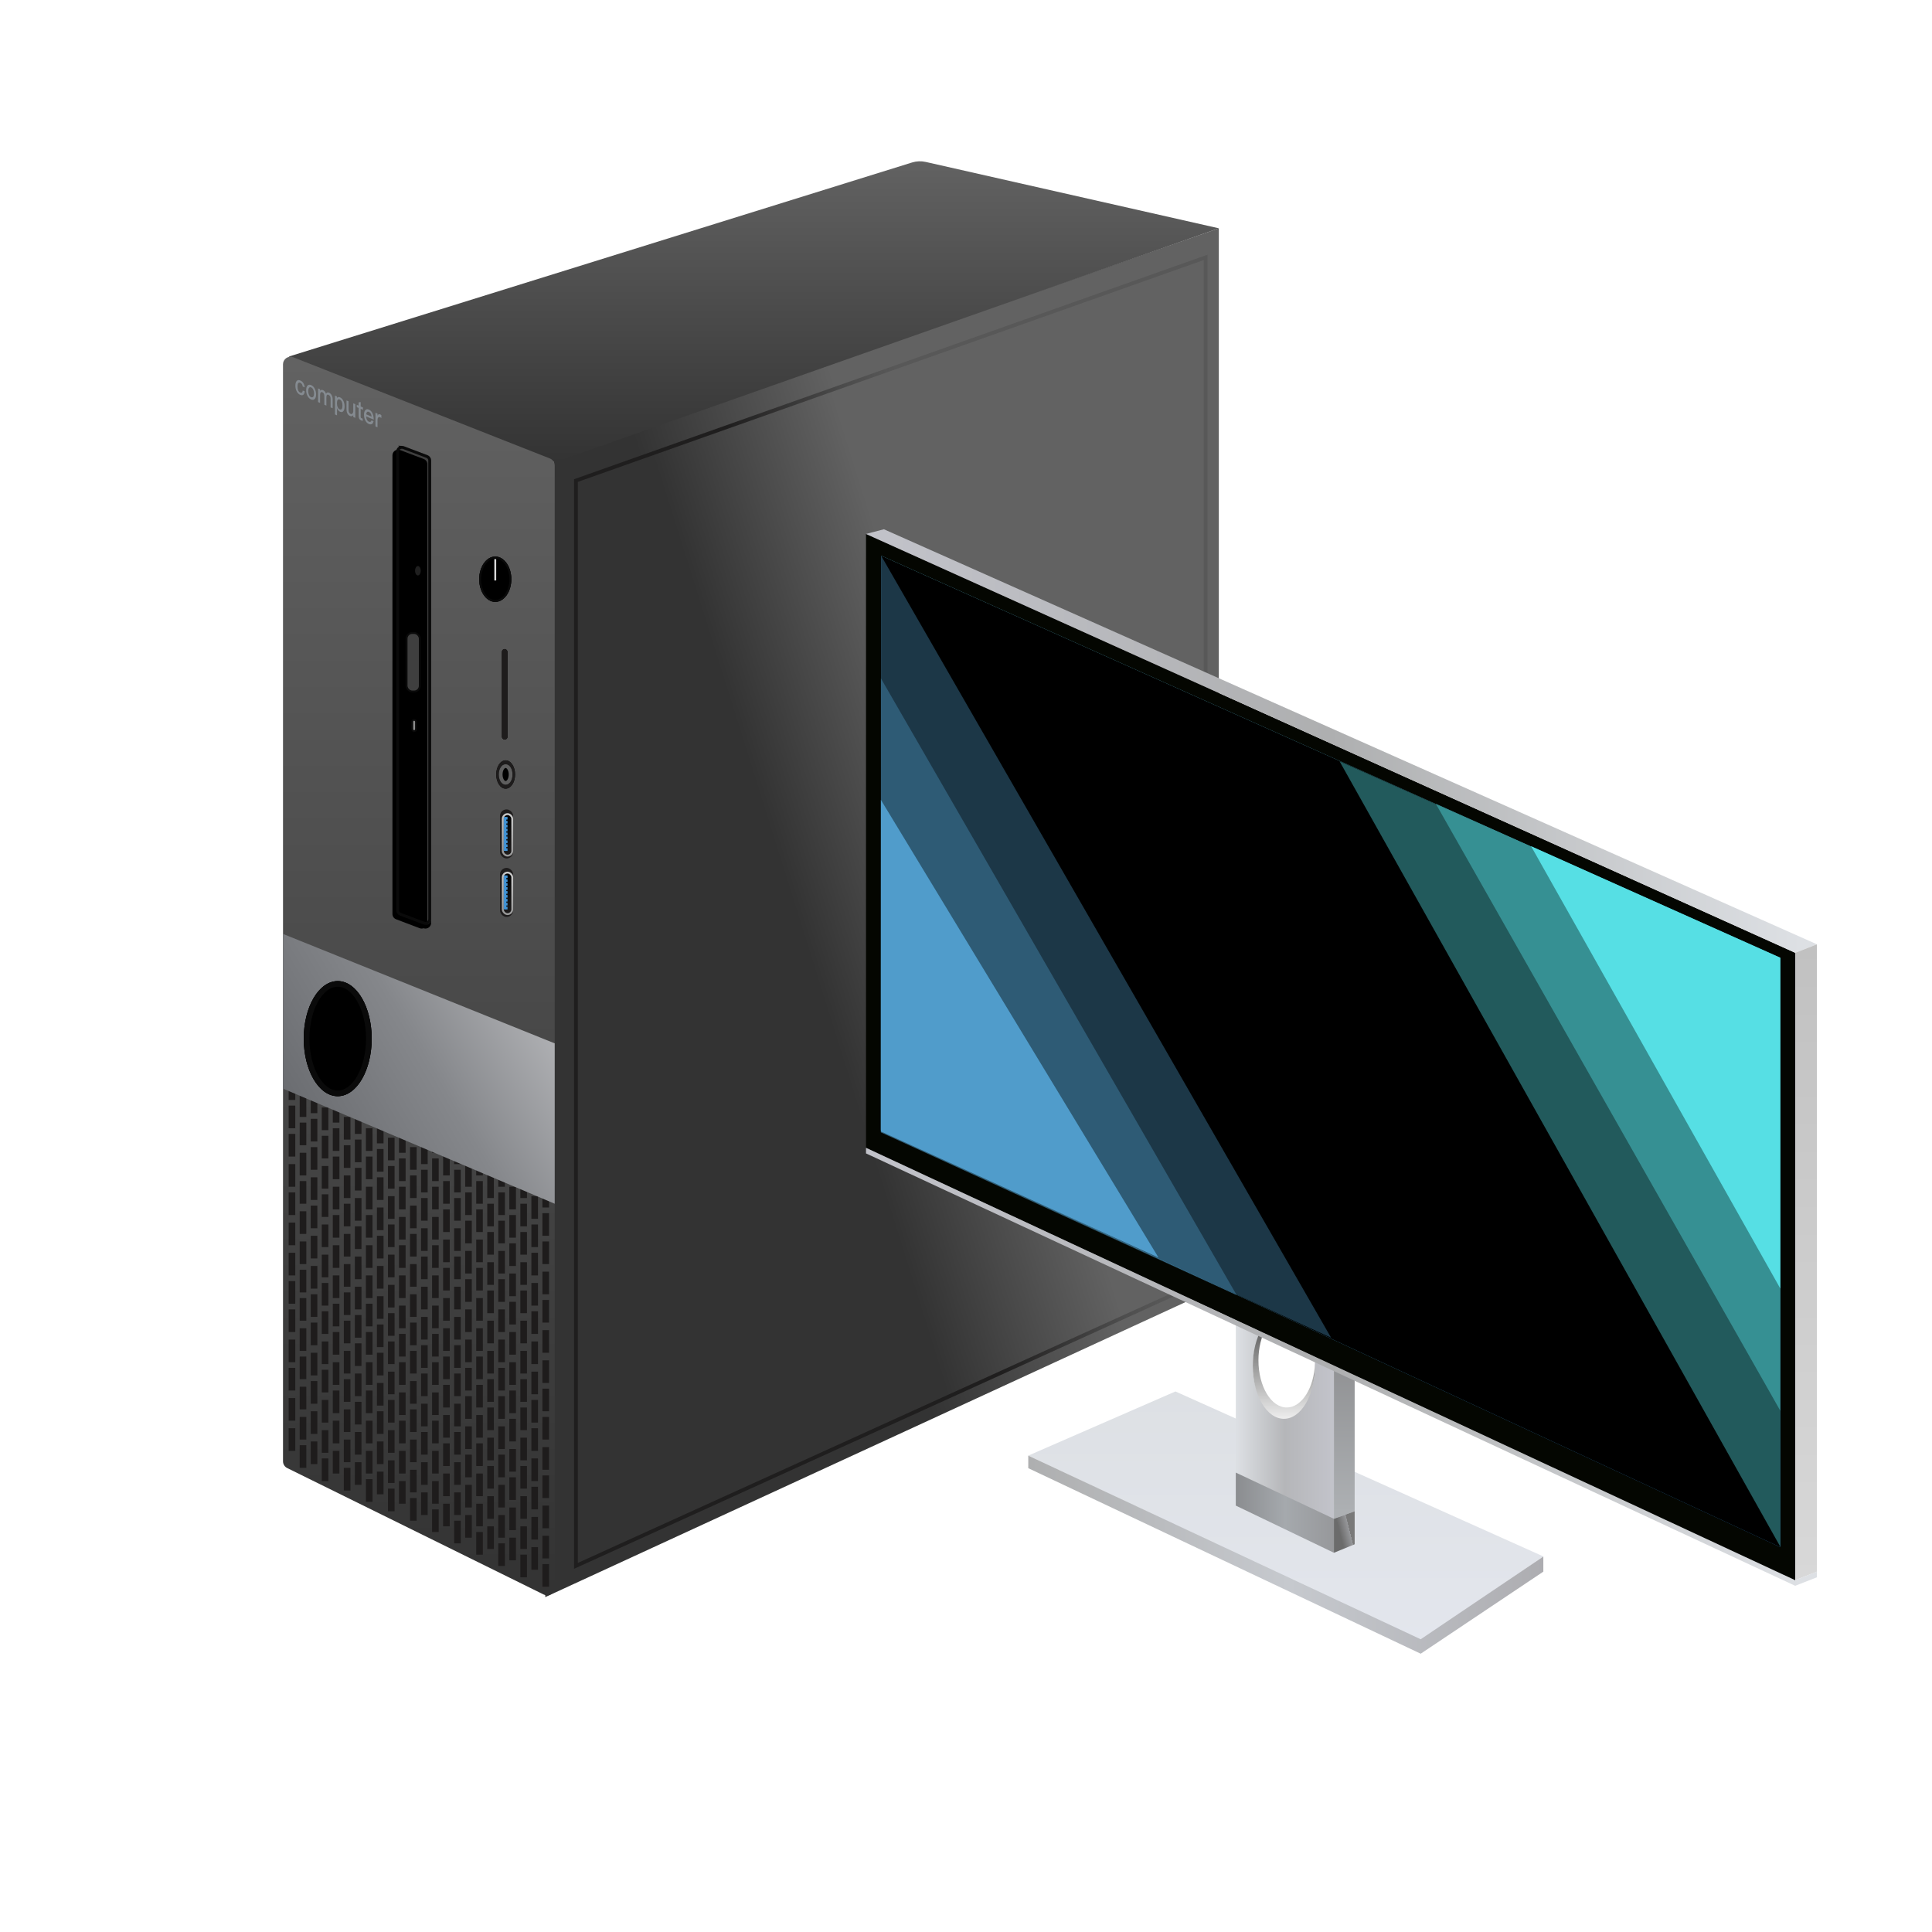<svg xmlns:xlink="http://www.w3.org/1999/xlink" xmlns="http://www.w3.org/2000/svg" version="1.1" viewBox="0 0 1024 1024" height="1024px" width="1024px">
    <title>拓扑图图标/电脑3</title>
    <defs>
        <linearGradient id="linearGradient-1" y2="56.64%" x2="38.746%" y1="42.216%" x1="62.107%">
            <stop offset="0%" stop-color="#626262"></stop>
            <stop offset="100%" stop-color="#333333"></stop>
        </linearGradient>
        <linearGradient id="linearGradient-2" y2="56.64%" x2="39.2%" y1="42.216%" x1="61.619%">
            <stop offset="0%" stop-color="#626262"></stop>
            <stop offset="100%" stop-color="#333333"></stop>
        </linearGradient>
        <linearGradient id="linearGradient-3" y2="37.916%" x2="39.07%" y1="24.987%" x1="60.775%">
            <stop offset="0%" stop-opacity="0.306" stop-color="#414141"></stop>
            <stop offset="100%" stop-color="#1F1E1E"></stop>
        </linearGradient>
        <linearGradient id="linearGradient-4" y2="100%" x2="50%" y1="0%" x1="50%">
            <stop offset="0%" stop-color="#626262"></stop>
            <stop offset="100%" stop-color="#333333"></stop>
        </linearGradient>
        <linearGradient id="linearGradient-5" y2="100%" x2="50%" y1="0%" x1="50%">
            <stop offset="0%" stop-color="#626262"></stop>
            <stop offset="100%" stop-color="#333333"></stop>
        </linearGradient>
        <path id="path-6" d="M4.062,1.537 L16.562,6.267 C17.728,6.708 18.5,7.825 18.5,9.072 L18.5,252.157 C18.5,253.814 17.157,255.157 15.5,255.157 C15.137,255.157 14.778,255.092 14.438,254.963 L1.938,250.233 C0.772,249.792 -1.27258385e-14,248.675 0,247.428 L0,4.343 C2.41183085e-16,2.686 1.343,1.343 3,1.343 C3.363,1.343 3.722,1.408 4.062,1.537 Z"></path>
        <filter id="filter-7" filterUnits="objectBoundingBox" height="105.5%" width="175.7%" y="-1.9%" x="-37.8%">
            <feOffset result="shadowOffsetOuter1" in="SourceAlpha" dy="2" dx="0"></feOffset>
            <feGaussianBlur result="shadowBlurOuter1" in="shadowOffsetOuter1" stdDeviation="2"></feGaussianBlur>
            <feComposite result="shadowBlurOuter1" operator="out" in2="SourceAlpha" in="shadowBlurOuter1"></feComposite>
            <feColorMatrix in="shadowBlurOuter1" type="matrix" values="0 0 0 0 1   0 0 0 0 1   0 0 0 0 1  0 0 0 0.5 0"></feColorMatrix>
        </filter>
        <filter id="filter-8" filterUnits="objectBoundingBox" height="105.1%" width="170.3%" y="-1.8%" x="-35.1%">
            <feGaussianBlur result="shadowBlurInner1" in="SourceAlpha" stdDeviation="1.5"></feGaussianBlur>
            <feOffset result="shadowOffsetInner1" in="shadowBlurInner1" dy="2" dx="-2"></feOffset>
            <feComposite result="shadowInnerInner1" k3="1" k2="-1" operator="arithmetic" in2="SourceAlpha" in="shadowOffsetInner1"></feComposite>
            <feColorMatrix in="shadowInnerInner1" type="matrix" values="0 0 0 0 1   0 0 0 0 1   0 0 0 0 1  0 0 0 0.638 0"></feColorMatrix>
        </filter>
        <rect rx="3" height="32" width="8" y="100" x="5" id="path-9"></rect>
        <filter id="filter-10" filterUnits="objectBoundingBox" height="143.8%" width="275.0%" y="-15.6%" x="-87.5%">
            <feOffset result="shadowOffsetOuter1" in="SourceAlpha" dy="2" dx="0"></feOffset>
            <feGaussianBlur result="shadowBlurOuter1" in="shadowOffsetOuter1" stdDeviation="2"></feGaussianBlur>
            <feComposite result="shadowBlurOuter1" operator="out" in2="SourceAlpha" in="shadowBlurOuter1"></feComposite>
            <feColorMatrix in="shadowBlurOuter1" type="matrix" values="0 0 0 0 1   0 0 0 0 1   0 0 0 0 1  0 0 0 0.107 0"></feColorMatrix>
        </filter>
        <rect rx="1" height="7" width="3" y="146" x="8" id="path-11"></rect>
        <filter id="filter-12" filterUnits="objectBoundingBox" height="300.0%" width="566.7%" y="-71.4%" x="-233.3%">
            <feOffset result="shadowOffsetOuter1" in="SourceAlpha" dy="2" dx="0"></feOffset>
            <feGaussianBlur result="shadowBlurOuter1" in="shadowOffsetOuter1" stdDeviation="2"></feGaussianBlur>
            <feComposite result="shadowBlurOuter1" operator="out" in2="SourceAlpha" in="shadowBlurOuter1"></feComposite>
            <feColorMatrix in="shadowBlurOuter1" type="matrix" values="0 0 0 0 1   0 0 0 0 1   0 0 0 0 1  0 0 0 0.107 0"></feColorMatrix>
        </filter>
        <ellipse ry="2.5" rx="1.5" cy="67.5" cx="11.5" id="path-13"></ellipse>
        <filter id="filter-14" filterUnits="objectBoundingBox" height="240.0%" width="333.3%" y="-50.0%" x="-150.0%">
            <feOffset result="shadowOffsetOuter1" in="SourceAlpha" dy="1" dx="-1"></feOffset>
            <feGaussianBlur result="shadowBlurOuter1" in="shadowOffsetOuter1" stdDeviation="1"></feGaussianBlur>
            <feColorMatrix in="shadowBlurOuter1" type="matrix" values="0 0 0 0 1   0 0 0 0 1   0 0 0 0 1  0 0 0 0.219 0"></feColorMatrix>
        </filter>
        <ellipse ry="12" rx="8.5" cy="12" cx="8.5" id="path-15"></ellipse>
        <filter id="filter-16" filterUnits="objectBoundingBox" height="175.0%" width="205.9%" y="-37.5%" x="-52.9%">
            <feOffset result="shadowOffsetOuter1" in="SourceAlpha" dy="0" dx="0"></feOffset>
            <feGaussianBlur result="shadowBlurOuter1" in="shadowOffsetOuter1" stdDeviation="3"></feGaussianBlur>
            <feComposite result="shadowBlurOuter1" operator="out" in2="SourceAlpha" in="shadowBlurOuter1"></feComposite>
            <feColorMatrix in="shadowBlurOuter1" type="matrix" values="0 0 0 0 1   0 0 0 0 1   0 0 0 0 1  0 0 0 0.2 0"></feColorMatrix>
        </filter>
        <filter id="filter-17" filterUnits="objectBoundingBox" height="158.3%" width="182.4%" y="-29.2%" x="-41.2%">
            <feGaussianBlur result="shadowBlurInner1" in="SourceAlpha" stdDeviation="1"></feGaussianBlur>
            <feOffset result="shadowOffsetInner1" in="shadowBlurInner1" dy="0" dx="0"></feOffset>
            <feComposite result="shadowInnerInner1" k3="1" k2="-1" operator="arithmetic" in2="SourceAlpha" in="shadowOffsetInner1"></feComposite>
            <feColorMatrix in="shadowInnerInner1" type="matrix" values="0 0 0 0 1   0 0 0 0 1   0 0 0 0 1  0 0 0 0.638 0"></feColorMatrix>
        </filter>
        <ellipse ry="7.5" rx="5" cy="7.5" cx="5" id="path-18"></ellipse>
        <filter id="filter-19" filterUnits="objectBoundingBox" height="220.0%" width="280.0%" y="-60.0%" x="-90.0%">
            <feOffset result="shadowOffsetOuter1" in="SourceAlpha" dy="0" dx="0"></feOffset>
            <feGaussianBlur result="shadowBlurOuter1" in="shadowOffsetOuter1" stdDeviation="3"></feGaussianBlur>
            <feColorMatrix in="shadowBlurOuter1" type="matrix" values="0 0 0 0 1   0 0 0 0 1   0 0 0 0 1  0 0 0 0.2 0"></feColorMatrix>
        </filter>
        <ellipse ry="5.455" rx="3.636" cy="7.5" cx="5" id="path-20"></ellipse>
        <filter id="filter-21" filterUnits="objectBoundingBox" height="265.0%" width="347.5%" y="-82.5%" x="-123.7%">
            <feOffset result="shadowOffsetOuter1" in="SourceAlpha" dy="0" dx="0"></feOffset>
            <feGaussianBlur result="shadowBlurOuter1" in="shadowOffsetOuter1" stdDeviation="3"></feGaussianBlur>
            <feComposite result="shadowBlurOuter1" operator="out" in2="SourceAlpha" in="shadowBlurOuter1"></feComposite>
            <feColorMatrix in="shadowBlurOuter1" type="matrix" values="0 0 0 0 1   0 0 0 0 1   0 0 0 0 1  0 0 0 0.2 0"></feColorMatrix>
        </filter>
        <filter id="filter-22" filterUnits="objectBoundingBox" height="228.3%" width="292.5%" y="-64.2%" x="-96.2%">
            <feGaussianBlur result="shadowBlurInner1" in="SourceAlpha" stdDeviation="1"></feGaussianBlur>
            <feOffset result="shadowOffsetInner1" in="shadowBlurInner1" dy="0" dx="0"></feOffset>
            <feComposite result="shadowInnerInner1" k3="1" k2="-1" operator="arithmetic" in2="SourceAlpha" in="shadowOffsetInner1"></feComposite>
            <feColorMatrix in="shadowInnerInner1" type="matrix" values="0 0 0 0 1   0 0 0 0 1   0 0 0 0 1  0 0 0 0.638 0"></feColorMatrix>
        </filter>
        <rect rx="1.5" height="48" width="3" y="49" x="12" id="path-23"></rect>
        <filter id="filter-24" filterUnits="objectBoundingBox" height="125.0%" width="500.0%" y="-12.5%" x="-200.0%">
            <feOffset result="shadowOffsetOuter1" in="SourceAlpha" dy="0" dx="0"></feOffset>
            <feGaussianBlur result="shadowBlurOuter1" in="shadowOffsetOuter1" stdDeviation="2"></feGaussianBlur>
            <feColorMatrix in="shadowBlurOuter1" type="matrix" values="0 0 0 0 1   0 0 0 0 1   0 0 0 0 1  0 0 0 0.333 0"></feColorMatrix>
        </filter>
        <linearGradient id="linearGradient-25" y2="100%" x2="50%" y1="0%" x1="50%">
            <stop offset="0%" stop-color="#000000"></stop>
            <stop offset="100%" stop-color="#1E1C1C"></stop>
        </linearGradient>
        <linearGradient id="linearGradient-26" y2="100%" x2="50%" y1="0%" x1="50%">
            <stop offset="0%" stop-color="#C8C8C8"></stop>
            <stop offset="100%" stop-color="#979797"></stop>
        </linearGradient>
        <linearGradient id="linearGradient-27" y2="82.229%" x2="3.581%" y1="26.791%" x1="100%">
            <stop offset="0%" stop-color="#B4B5B8"></stop>
            <stop offset="45.793%" stop-color="#85878B"></stop>
            <stop offset="100%" stop-color="#66686C"></stop>
        </linearGradient>
        <ellipse ry="30.5" rx="18" cy="30.5" cx="18" id="path-28"></ellipse>
        <filter id="filter-29" filterUnits="objectBoundingBox" height="129.5%" width="150.0%" y="-14.8%" x="-25.0%">
            <feOffset result="shadowOffsetOuter1" in="SourceAlpha" dy="0" dx="0"></feOffset>
            <feMorphology result="shadowInner" in="SourceAlpha" operator="erode" radius="3"></feMorphology>
            <feOffset result="shadowInner" in="shadowInner" dy="0" dx="0"></feOffset>
            <feComposite result="shadowOffsetOuter1" operator="out" in2="shadowInner" in="shadowOffsetOuter1"></feComposite>
            <feGaussianBlur result="shadowBlurOuter1" in="shadowOffsetOuter1" stdDeviation="3"></feGaussianBlur>
            <feColorMatrix in="shadowBlurOuter1" type="matrix" values="0 0 0 0 1   0 0 0 0 1   0 0 0 0 1  0 0 0 0.2 0"></feColorMatrix>
        </filter>
        <filter id="filter-30" filterUnits="objectBoundingBox" height="123.0%" width="138.9%" y="-11.5%" x="-19.4%">
            <feGaussianBlur result="shadowBlurInner1" in="SourceAlpha" stdDeviation="1"></feGaussianBlur>
            <feOffset result="shadowOffsetInner1" in="shadowBlurInner1" dy="0" dx="0"></feOffset>
            <feComposite result="shadowInnerInner1" k3="1" k2="-1" operator="arithmetic" in2="SourceAlpha" in="shadowOffsetInner1"></feComposite>
            <feColorMatrix in="shadowInnerInner1" type="matrix" values="0 0 0 0 1   0 0 0 0 1   0 0 0 0 1  0 0 0 0.638 0"></feColorMatrix>
        </filter>
        <linearGradient id="linearGradient-31" y2="0%" x2="50%" y1="100%" x1="50%">
            <stop offset="0%" stop-color="#E3E6ED"></stop>
            <stop offset="100%" stop-color="#DDE0E4"></stop>
        </linearGradient>
        <linearGradient id="linearGradient-32" y2="50%" x2="100%" y1="50%" x1="0.448%">
            <stop offset="0%" stop-color="#AEAFB0"></stop>
            <stop offset="50.407%" stop-color="#C6C9CE"></stop>
            <stop offset="100%" stop-color="#ADADB1"></stop>
        </linearGradient>
        <linearGradient id="linearGradient-33" y2="50%" x2="0.448%" y1="50%" x1="98.118%">
            <stop offset="0%" stop-color="#C2C3CA"></stop>
            <stop offset="49.53%" stop-color="#B5B6B9"></stop>
            <stop offset="100%" stop-color="#DDE0E4"></stop>
        </linearGradient>
        <linearGradient id="linearGradient-34" y2="50%" x2="100%" y1="50%" x1="0.448%">
            <stop offset="0%" stop-color="#8B8D90"></stop>
            <stop offset="50.139%" stop-color="#A5A9AD"></stop>
            <stop offset="100%" stop-color="#97989B"></stop>
        </linearGradient>
        <linearGradient id="linearGradient-35" y2="38.134%" x2="49.283%" y1="97.474%" x1="49.283%">
            <stop offset="0%" stop-color="#ADB0B3"></stop>
            <stop offset="100%" stop-color="#8D8E90"></stop>
        </linearGradient>
        <linearGradient id="linearGradient-36" y2="70.055%" x2="37.5%" y1="50%" x1="77.667%">
            <stop offset="0%" stop-color="#797979"></stop>
            <stop offset="0%" stop-color="#97989B"></stop>
            <stop offset="100%" stop-color="#6B6B6B"></stop>
        </linearGradient>
        <linearGradient id="linearGradient-37" y2="100%" x2="50%" y1="0%" x1="50%">
            <stop offset="0%" stop-color="#454545"></stop>
            <stop offset="100%" stop-color="#EEEEEE"></stop>
        </linearGradient>
        <linearGradient id="linearGradient-38" y2="100%" x2="54.699%" y1="0%" x1="41.797%">
            <stop offset="0%" stop-color="#5CC1D5"></stop>
            <stop offset="51.569%" stop-color="#55B7D0"></stop>
            <stop offset="100%" stop-color="#2B74AE"></stop>
        </linearGradient>
        <polygon points="8 13.979 484.5 227.306 484.5 539.479 7.884 318.27" id="path-39"></polygon>
        <filter id="filter-40" filterUnits="objectBoundingBox" height="102.7%" width="102.9%" y="-1.3%" x="-1.5%">
            <feGaussianBlur result="shadowBlurInner1" in="SourceAlpha" stdDeviation="7"></feGaussianBlur>
            <feOffset result="shadowOffsetInner1" in="shadowBlurInner1" dy="0" dx="0"></feOffset>
            <feComposite result="shadowInnerInner1" k3="1" k2="-1" operator="arithmetic" in2="SourceAlpha" in="shadowOffsetInner1"></feComposite>
            <feColorMatrix in="shadowInnerInner1" type="matrix" values="0 0 0 0 0   0 0 0 0 0   0 0 0 0 0  0 0 0 0.5 0"></feColorMatrix>
        </filter>
        <linearGradient id="linearGradient-41" y2="50%" x2="98.118%" y1="50%" x1="0.448%">
            <stop offset="0%" stop-color="#C2C3CA"></stop>
            <stop offset="49.53%" stop-color="#AEAFB0"></stop>
            <stop offset="100%" stop-color="#DDE0E4"></stop>
        </linearGradient>
        <linearGradient id="linearGradient-42" y2="50%" x2="98.118%" y1="50%" x1="0.448%">
            <stop offset="0%" stop-color="#C2C3CA"></stop>
            <stop offset="49.53%" stop-color="#AEAFB0"></stop>
            <stop offset="100%" stop-color="#DDE0E4"></stop>
        </linearGradient>
        <linearGradient id="linearGradient-43" y2="100%" x2="50%" y1="0%" x1="50%">
            <stop offset="0%" stop-color="#C1C1C1"></stop>
            <stop offset="100%" stop-color="#D8D8D8"></stop>
        </linearGradient>
    </defs>
    <g fill-rule="evenodd" fill="none" stroke-width="1" stroke="none" id="拓扑图图标/电脑3">
        <polygon points="293.5 244 646 121 646 682 289 846.5" fill="url(#linearGradient-1)" id="路径-16"></polygon>
        <path fill="url(#linearGradient-2)" stroke-width="2" stroke="url(#linearGradient-3)" id="路径-16备份-2" d="M639,136.415 L639,678.356 L305.25,829.947 L305.25,254.707 L639,136.415 Z"></path>
        <path fill="url(#linearGradient-4)" id="路径-16备份" d="M153,189 L483.412,86.117 C485.762,85.385 488.264,85.286 490.665,85.83 L646,121 L646,121 L294,245 L153,189 Z"></path>
        <g transform="translate(150, 187.214)" id="编组-6">
            <path fill="url(#linearGradient-5)" id="矩形" d="M5.467,2.156 L141.467,55.787 C142.996,56.39 144,57.865 144,59.508 L144,654.354 C144,656.563 142.209,658.354 140,658.354 C139.387,658.354 138.781,658.213 138.231,657.941 L2.231,590.886 C0.865,590.212 -5.04396417e-14,588.821 0,587.298 L0,5.877 C1.21639564e-14,3.668 1.791,1.877 4,1.877 C4.502,1.877 5,1.972 5.467,2.156 Z"></path>
            <path fill-rule="nonzero" fill="#858B91" id="形状结合" d="M9.116,14.436 C8.298,14.089 7.664,14.198 7.204,14.759 C6.775,15.277 6.56,16.082 6.56,17.174 C6.56,18.294 6.775,19.281 7.214,20.167 C7.664,21.086 8.288,21.715 9.096,22.058 C9.771,22.344 10.323,22.34 10.732,22.052 C11.141,21.749 11.417,21.139 11.54,20.225 L10.466,19.769 C10.364,20.818 9.914,21.187 9.106,20.844 C8.636,20.644 8.288,20.259 8.053,19.711 C7.797,19.141 7.675,18.445 7.675,17.633 C7.675,16.821 7.797,16.229 8.063,15.893 C8.319,15.54 8.666,15.463 9.116,15.654 C9.484,15.811 9.781,16.048 10.006,16.382 C10.231,16.701 10.374,17.126 10.446,17.646 L11.519,18.102 C11.417,17.163 11.151,16.378 10.742,15.756 C10.333,15.163 9.791,14.723 9.116,14.436 Z M14.904,16.892 C14.106,16.554 13.462,16.644 12.981,17.168 C12.501,17.678 12.266,18.489 12.266,19.595 C12.266,20.687 12.501,21.696 12.971,22.596 C13.462,23.532 14.106,24.184 14.904,24.522 C15.701,24.86 16.346,24.756 16.836,24.236 C17.307,23.736 17.542,22.925 17.542,21.833 C17.542,20.727 17.296,19.713 16.826,18.8 C16.346,17.868 15.701,17.23 14.904,16.892 Z M14.904,18.11 C15.405,18.323 15.793,18.753 16.08,19.421 C16.325,19.987 16.448,20.641 16.448,21.369 C16.448,22.083 16.325,22.619 16.08,22.991 C15.793,23.401 15.405,23.517 14.904,23.304 C14.403,23.091 14.014,22.647 13.738,21.997 C13.493,21.431 13.38,20.796 13.38,20.068 C13.38,19.34 13.493,18.785 13.738,18.427 C14.014,17.999 14.403,17.897 14.904,18.11 Z M21.11,19.525 C20.579,19.3 20.088,19.414 19.658,19.903 L19.658,19.105 L18.575,18.646 L18.575,25.884 L19.658,26.343 L19.658,21.989 C19.658,21.485 19.761,21.095 19.986,20.84 C20.19,20.563 20.476,20.502 20.824,20.65 C21.54,20.954 21.908,21.67 21.908,22.818 L21.908,27.298 L22.992,27.758 L22.992,23.306 C22.992,22.774 23.094,22.383 23.299,22.162 C23.503,21.941 23.749,21.891 24.055,22.021 C24.464,22.195 24.771,22.451 24.955,22.809 C25.139,23.153 25.231,23.626 25.231,24.214 L25.231,28.708 L26.315,29.168 L26.315,24.422 C26.315,23.61 26.131,22.888 25.783,22.25 C25.425,21.594 24.976,21.165 24.434,20.936 C24.076,20.784 23.779,20.742 23.534,20.82 C23.268,20.889 23.012,21.102 22.777,21.451 C22.45,20.5 21.888,19.855 21.11,19.525 Z M30.19,23.378 C29.475,23.074 28.923,23.19 28.554,23.748 L28.554,22.88 L27.542,22.45 L27.542,32.46 L28.626,32.92 L28.626,29.084 C29.055,30.107 29.587,30.752 30.242,31.03 C30.998,31.351 31.602,31.229 32.031,30.655 C32.43,30.124 32.634,29.329 32.634,28.265 C32.634,27.145 32.43,26.162 32.021,25.289 C31.571,24.342 30.968,23.708 30.19,23.378 Z M30.027,24.513 C30.559,24.738 30.947,25.155 31.203,25.796 C31.407,26.33 31.52,26.994 31.52,27.792 C31.52,28.59 31.397,29.154 31.172,29.507 C30.916,29.874 30.528,29.947 29.996,29.722 C29.587,29.548 29.26,29.185 29.015,28.647 C28.728,28.05 28.595,27.363 28.595,26.593 L28.595,26.467 C28.595,25.725 28.708,25.171 28.933,24.818 C29.188,24.409 29.556,24.313 30.027,24.513 Z M33.657,25.045 L33.657,29.553 C33.657,31.499 34.291,32.748 35.569,33.29 C36.234,33.572 36.786,33.415 37.236,32.821 L37.236,33.801 L38.319,34.261 L38.319,27.023 L37.236,26.563 L37.236,30.987 C37.144,31.48 36.97,31.841 36.724,32.058 C36.479,32.262 36.223,32.322 35.937,32.2 C35.518,32.023 35.211,31.738 35.027,31.38 C34.833,31.018 34.741,30.531 34.741,29.915 L34.741,25.505 L33.657,25.045 Z M41.162,25.891 L40.078,26.048 L40.078,27.77 L39.097,27.353 L39.097,28.585 L40.078,29.002 L40.078,33.202 C40.078,33.776 40.17,34.249 40.375,34.643 C40.579,35.052 40.917,35.363 41.367,35.554 L42.236,35.923 L42.236,34.691 L41.54,34.396 C41.407,34.34 41.315,34.244 41.254,34.134 C41.193,34.01 41.162,33.857 41.162,33.661 L41.162,29.461 L42.369,29.973 L42.369,28.741 L41.162,28.229 L41.162,25.891 Z M45.477,29.864 C44.7,29.535 44.076,29.634 43.626,30.185 C43.156,30.713 42.931,31.514 42.931,32.592 C42.931,33.782 43.176,34.824 43.667,35.732 C44.117,36.581 44.741,37.182 45.518,37.512 C46.224,37.811 46.806,37.778 47.267,37.428 C47.635,37.136 47.87,36.662 47.992,36.042 L46.909,35.582 C46.765,35.941 46.612,36.198 46.428,36.316 C46.193,36.454 45.886,36.45 45.508,36.289 C45.078,36.107 44.741,35.768 44.495,35.3 C44.25,34.818 44.117,34.215 44.076,33.498 L48.085,35.199 C48.074,33.906 47.86,32.807 47.451,31.906 C47.001,30.903 46.336,30.229 45.477,29.864 Z M45.508,31.095 C46.367,31.46 46.847,32.294 46.95,33.597 L44.097,32.387 C44.158,31.797 44.311,31.4 44.536,31.173 C44.782,30.941 45.099,30.922 45.508,31.095 Z M51.459,32.402 C51.132,32.264 50.845,32.268 50.6,32.444 C50.395,32.553 50.222,32.773 50.089,33.109 L50.089,32.017 L49.005,31.557 L49.005,38.795 L50.089,39.255 L50.089,35.419 C50.089,34.789 50.222,34.327 50.498,34.053 C50.753,33.797 51.05,33.741 51.377,33.88 C51.622,33.984 51.878,34.134 52.144,34.359 L52.144,32.875 C51.96,32.671 51.725,32.515 51.459,32.402 Z"></path>
            <g transform="translate(60, 47.786)" id="编组-2">
                <g id="矩形">
                    <use xlink:href="#path-6" filter="url(#filter-7)" fill-opacity="1" fill="black"></use>
                    <use xlink:href="#path-6" fill-rule="evenodd" fill="#3F3F3F"></use>
                    <use xlink:href="#path-6" filter="url(#filter-8)" fill-opacity="1" fill="black"></use>
                    <path stroke-linejoin="square" d="M2.999,2.092 L3.203,2.102 C3.406,2.12 3.605,2.166 3.796,2.238 L16.296,6.968 C16.734,7.134 17.097,7.426 17.351,7.794 C17.605,8.161 17.75,8.605 17.75,9.072 L17.75,252.157 C17.75,252.779 17.498,253.341 17.091,253.748 C16.684,254.155 16.121,254.407 15.5,254.407 C15.228,254.407 14.958,254.358 14.704,254.262 L2.204,249.532 C1.766,249.366 1.403,249.074 1.149,248.706 C0.895,248.339 0.75,247.895 0.75,247.428 L0.75,4.343 C0.75,3.721 1.002,3.159 1.409,2.752 C1.816,2.345 2.379,2.093 3,2.093 L2.999,2.092 Z" stroke-width="1.5" stroke="#0A0A0A"></path>
                </g>
                <g id="矩形备份-13">
                    <use xlink:href="#path-9" filter="url(#filter-10)" fill-opacity="1" fill="black"></use>
                    <rect rx="3" height="31" width="7" y="100.5" x="5.5" fill-rule="evenodd" fill="#3F3F3F" stroke-linejoin="square" stroke-width="1" stroke="#0A0A0A"></rect>
                </g>
                <g id="矩形备份-14">
                    <use xlink:href="#path-11" filter="url(#filter-12)" fill-opacity="1" fill="black"></use>
                    <rect rx="1" height="6" width="2" y="146.5" x="8.5" fill-rule="evenodd" fill="#8C8C8C" stroke-linejoin="square" stroke-width="1" stroke="#0A0A0A"></rect>
                </g>
                <g id="椭圆形">
                    <use xlink:href="#path-13" filter="url(#filter-14)" fill-opacity="1" fill="black"></use>
                    <use xlink:href="#path-13" fill-rule="evenodd" fill="#1F1F1F"></use>
                </g>
            </g>
            <g transform="translate(104, 107.786)" id="编组-8">
                <g id="编组-7">
                    <g id="椭圆形">
                        <use xlink:href="#path-15" filter="url(#filter-16)" fill-opacity="1" fill="black"></use>
                        <use xlink:href="#path-15" fill-rule="evenodd" fill="#3F3F3F"></use>
                        <use xlink:href="#path-15" filter="url(#filter-17)" fill-opacity="1" fill="black"></use>
                        <ellipse ry="11.5" rx="8" cy="12" cx="8.5" stroke-linejoin="square" stroke-width="1" stroke="#0A0A0A"></ellipse>
                    </g>
                    <rect height="11.333" width="1" y="1.333" x="8" fill="#D8D8D8" id="矩形"></rect>
                </g>
                <g transform="translate(9, 108)" id="编组-3">
                    <g id="椭圆形备份-3">
                        <use xlink:href="#path-18" filter="url(#filter-19)" fill-opacity="1" fill="black"></use>
                        <use xlink:href="#path-18" fill-rule="evenodd" fill="#1E1C1C"></use>
                    </g>
                    <g id="椭圆形备份-4">
                        <use xlink:href="#path-20" filter="url(#filter-21)" fill-opacity="1" fill="black"></use>
                        <use xlink:href="#path-20" fill-rule="evenodd" fill="#1E1C1C"></use>
                        <use xlink:href="#path-20" filter="url(#filter-22)" fill-opacity="1" fill="black"></use>
                        <ellipse ry="4.455" rx="2.636" cy="7.5" cx="5" stroke-linejoin="square" stroke-width="2" stroke="#5E5E5E"></ellipse>
                    </g>
                </g>
                <g id="矩形">
                    <use xlink:href="#path-23" filter="url(#filter-24)" fill-opacity="1" fill="black"></use>
                    <use xlink:href="#path-23" fill-rule="evenodd" fill="#1E1C1C"></use>
                </g>
                <g transform="translate(11, 134)" id="编组-41">
                    <rect rx="3.5" height="26" width="7" y="0" x="0" fill="#1E1C1C" id="矩形"></rect>
                    <rect rx="2.5" height="22" width="5" y="2.5" x="1.5" fill="url(#linearGradient-25)" stroke="url(#linearGradient-26)" id="矩形备份-54"></rect>
                    <g fill="#4192D4" transform="translate(2, 4)" id="编组-15">
                        <rect height="18" width="1.333" y="0" x="0" id="矩形"></rect>
                        <rect height="1.385" width="1" y="0" x="1" id="矩形备份-55"></rect>
                        <rect height="1.385" width="1" y="6.231" x="1" id="矩形备份-58"></rect>
                        <rect height="1.385" width="1" y="12.462" x="1" id="矩形备份-61"></rect>
                        <rect height="1.385" width="1" y="2.077" x="1" id="矩形备份-56"></rect>
                        <rect height="1.385" width="1" y="8.308" x="1" id="矩形备份-59"></rect>
                        <rect height="1.385" width="1" y="14.538" x="1" id="矩形备份-62"></rect>
                        <rect height="1.385" width="1" y="4.154" x="1" id="矩形备份-57"></rect>
                        <rect height="1.385" width="1" y="10.385" x="1" id="矩形备份-60"></rect>
                        <rect height="1.385" width="1" y="16.615" x="1" id="矩形备份-63"></rect>
                    </g>
                </g>
                <g transform="translate(11, 165)" id="编组-41备份">
                    <rect rx="3.5" height="26" width="7" y="0" x="0" fill="#1E1C1C" id="矩形"></rect>
                    <rect rx="2.5" height="22" width="5" y="2.5" x="1.5" fill="url(#linearGradient-25)" stroke="url(#linearGradient-26)" id="矩形备份-54"></rect>
                    <g fill="#4192D4" transform="translate(2, 4)" id="编组-15">
                        <rect height="18" width="1.333" y="0" x="0" id="矩形"></rect>
                        <rect height="1.385" width="1" y="0" x="1" id="矩形备份-55"></rect>
                        <rect height="1.385" width="1" y="6.231" x="1" id="矩形备份-58"></rect>
                        <rect height="1.385" width="1" y="12.462" x="1" id="矩形备份-61"></rect>
                        <rect height="1.385" width="1" y="2.077" x="1" id="矩形备份-56"></rect>
                        <rect height="1.385" width="1" y="8.308" x="1" id="矩形备份-59"></rect>
                        <rect height="1.385" width="1" y="14.538" x="1" id="矩形备份-62"></rect>
                        <rect height="1.385" width="1" y="4.154" x="1" id="矩形备份-57"></rect>
                        <rect height="1.385" width="1" y="10.385" x="1" id="矩形备份-60"></rect>
                        <rect height="1.385" width="1" y="16.615" x="1" id="矩形备份-63"></rect>
                    </g>
                </g>
            </g>
            <g fill="#1E1C1C" transform="translate(3, 314.786)" id="编组-5">
                <g id="编组-4">
                    <rect height="12" width="3.508" y="6" x="0" id="矩形"></rect>
                    <rect height="12" width="3.508" y="53" x="0" id="矩形备份-17"></rect>
                    <rect height="12" width="3.508" y="22" x="0" id="矩形备份-15"></rect>
                    <rect height="12" width="3.508" y="69" x="0" id="矩形备份-18"></rect>
                    <rect height="12" width="3.508" y="37" x="0" id="矩形备份-16"></rect>
                    <rect height="12" width="3.508" y="84" x="0" id="矩形备份-19"></rect>
                    <rect height="12" width="3.508" y="99" x="0" id="矩形"></rect>
                    <rect height="12" width="3.508" y="146" x="0" id="矩形备份-17"></rect>
                    <rect height="12" width="3.508" y="115" x="0" id="矩形备份-15"></rect>
                    <rect height="12" width="3.508" y="162" x="0" id="矩形备份-18"></rect>
                    <rect height="12" width="3.508" y="130" x="0" id="矩形备份-16"></rect>
                    <rect height="12" width="3.508" y="177" x="0" id="矩形备份-19"></rect>
                    <rect height="12" width="3.508" y="192" x="0" id="矩形"></rect>
                    <rect height="12" width="3.508" y="239" x="0" id="矩形备份-17"></rect>
                    <rect height="12" width="3.508" y="208" x="0" id="矩形备份-15"></rect>
                    <rect height="12" width="3.508" y="255" x="0" id="矩形备份-18"></rect>
                    <rect height="12" width="3.508" y="223" x="0" id="矩形备份-16"></rect>
                    <rect height="12" width="3.508" y="0" x="5.847" id="矩形"></rect>
                    <rect height="12" width="3.508" y="47" x="5.847" id="矩形备份-17"></rect>
                    <rect height="12" width="3.508" y="16" x="5.847" id="矩形备份-15"></rect>
                    <rect height="12" width="3.508" y="63" x="5.847" id="矩形备份-18"></rect>
                    <rect height="12" width="3.508" y="31" x="5.847" id="矩形备份-16"></rect>
                    <rect height="12" width="3.508" y="78" x="5.847" id="矩形备份-19"></rect>
                    <rect height="12" width="3.508" y="93" x="5.847" id="矩形"></rect>
                    <rect height="12" width="3.508" y="140" x="5.847" id="矩形备份-17"></rect>
                    <rect height="12" width="3.508" y="109" x="5.847" id="矩形备份-15"></rect>
                    <rect height="12" width="3.508" y="156" x="5.847" id="矩形备份-18"></rect>
                    <rect height="12" width="3.508" y="124" x="5.847" id="矩形备份-16"></rect>
                    <rect height="12" width="3.508" y="171" x="5.847" id="矩形备份-19"></rect>
                    <rect height="12" width="3.508" y="186" x="5.847" id="矩形"></rect>
                    <rect height="12" width="3.508" y="233" x="5.847" id="矩形备份-17"></rect>
                    <rect height="12" width="3.508" y="202" x="5.847" id="矩形备份-15"></rect>
                    <rect height="12" width="3.508" y="249" x="5.847" id="矩形备份-18"></rect>
                    <rect height="12" width="3.508" y="264" x="5.847" id="矩形备份-20"></rect>
                    <rect height="12" width="3.508" y="217" x="5.847" id="矩形备份-16"></rect>
                </g>
                <g transform="translate(46.78, 23)" id="编组-4备份-4">
                    <rect height="12" width="3.508" y="6" x="0" id="矩形"></rect>
                    <rect height="12" width="3.508" y="53" x="0" id="矩形备份-17"></rect>
                    <rect height="12" width="3.508" y="22" x="0" id="矩形备份-15"></rect>
                    <rect height="12" width="3.508" y="69" x="0" id="矩形备份-18"></rect>
                    <rect height="12" width="3.508" y="37" x="0" id="矩形备份-16"></rect>
                    <rect height="12" width="3.508" y="84" x="0" id="矩形备份-19"></rect>
                    <rect height="12" width="3.508" y="99" x="0" id="矩形"></rect>
                    <rect height="12" width="3.508" y="146" x="0" id="矩形备份-17"></rect>
                    <rect height="12" width="3.508" y="115" x="0" id="矩形备份-15"></rect>
                    <rect height="12" width="3.508" y="162" x="0" id="矩形备份-18"></rect>
                    <rect height="12" width="3.508" y="130" x="0" id="矩形备份-16"></rect>
                    <rect height="12" width="3.508" y="177" x="0" id="矩形备份-19"></rect>
                    <rect height="12" width="3.508" y="192" x="0" id="矩形"></rect>
                    <rect height="12" width="3.508" y="239" x="0" id="矩形备份-17"></rect>
                    <rect height="12" width="3.508" y="208" x="0" id="矩形备份-15"></rect>
                    <rect height="12" width="3.508" y="255" x="0" id="矩形备份-18"></rect>
                    <rect height="12" width="3.508" y="223" x="0" id="矩形备份-16"></rect>
                    <rect height="12" width="3.508" y="0" x="5.847" id="矩形"></rect>
                    <rect height="12" width="3.508" y="47" x="5.847" id="矩形备份-17"></rect>
                    <rect height="12" width="3.508" y="16" x="5.847" id="矩形备份-15"></rect>
                    <rect height="12" width="3.508" y="63" x="5.847" id="矩形备份-18"></rect>
                    <rect height="12" width="3.508" y="31" x="5.847" id="矩形备份-16"></rect>
                    <rect height="12" width="3.508" y="78" x="5.847" id="矩形备份-19"></rect>
                    <rect height="12" width="3.508" y="93" x="5.847" id="矩形"></rect>
                    <rect height="12" width="3.508" y="140" x="5.847" id="矩形备份-17"></rect>
                    <rect height="12" width="3.508" y="109" x="5.847" id="矩形备份-15"></rect>
                    <rect height="12" width="3.508" y="156" x="5.847" id="矩形备份-18"></rect>
                    <rect height="12" width="3.508" y="124" x="5.847" id="矩形备份-16"></rect>
                    <rect height="12" width="3.508" y="171" x="5.847" id="矩形备份-19"></rect>
                    <rect height="12" width="3.508" y="186" x="5.847" id="矩形"></rect>
                    <rect height="12" width="3.508" y="233" x="5.847" id="矩形备份-17"></rect>
                    <rect height="12" width="3.508" y="202" x="5.847" id="矩形备份-15"></rect>
                    <rect height="12" width="3.508" y="249" x="5.847" id="矩形备份-18"></rect>
                    <rect height="12" width="3.508" y="264" x="5.847" id="矩形备份-20"></rect>
                    <rect height="12" width="3.508" y="217" x="5.847" id="矩形备份-16"></rect>
                </g>
                <g transform="translate(93.559, 46)" id="编组-4备份-8">
                    <rect height="12" width="3.508" y="6" x="0" id="矩形"></rect>
                    <rect height="12" width="3.508" y="53" x="0" id="矩形备份-17"></rect>
                    <rect height="12" width="3.508" y="22" x="0" id="矩形备份-15"></rect>
                    <rect height="12" width="3.508" y="69" x="0" id="矩形备份-18"></rect>
                    <rect height="12" width="3.508" y="37" x="0" id="矩形备份-16"></rect>
                    <rect height="12" width="3.508" y="84" x="0" id="矩形备份-19"></rect>
                    <rect height="12" width="3.508" y="99" x="0" id="矩形"></rect>
                    <rect height="12" width="3.508" y="146" x="0" id="矩形备份-17"></rect>
                    <rect height="12" width="3.508" y="115" x="0" id="矩形备份-15"></rect>
                    <rect height="12" width="3.508" y="162" x="0" id="矩形备份-18"></rect>
                    <rect height="12" width="3.508" y="130" x="0" id="矩形备份-16"></rect>
                    <rect height="12" width="3.508" y="177" x="0" id="矩形备份-19"></rect>
                    <rect height="12" width="3.508" y="192" x="0" id="矩形"></rect>
                    <rect height="12" width="3.508" y="239" x="0" id="矩形备份-17"></rect>
                    <rect height="12" width="3.508" y="208" x="0" id="矩形备份-15"></rect>
                    <rect height="12" width="3.508" y="255" x="0" id="矩形备份-18"></rect>
                    <rect height="12" width="3.508" y="223" x="0" id="矩形备份-16"></rect>
                    <rect height="12" width="3.508" y="0" x="5.847" id="矩形"></rect>
                    <rect height="12" width="3.508" y="47" x="5.847" id="矩形备份-17"></rect>
                    <rect height="12" width="3.508" y="16" x="5.847" id="矩形备份-15"></rect>
                    <rect height="12" width="3.508" y="63" x="5.847" id="矩形备份-18"></rect>
                    <rect height="12" width="3.508" y="31" x="5.847" id="矩形备份-16"></rect>
                    <rect height="12" width="3.508" y="78" x="5.847" id="矩形备份-19"></rect>
                    <rect height="12" width="3.508" y="93" x="5.847" id="矩形"></rect>
                    <rect height="12" width="3.508" y="140" x="5.847" id="矩形备份-17"></rect>
                    <rect height="12" width="3.508" y="109" x="5.847" id="矩形备份-15"></rect>
                    <rect height="12" width="3.508" y="156" x="5.847" id="矩形备份-18"></rect>
                    <rect height="12" width="3.508" y="124" x="5.847" id="矩形备份-16"></rect>
                    <rect height="12" width="3.508" y="171" x="5.847" id="矩形备份-19"></rect>
                    <rect height="12" width="3.508" y="186" x="5.847" id="矩形"></rect>
                    <rect height="12" width="3.508" y="233" x="5.847" id="矩形备份-17"></rect>
                    <rect height="12" width="3.508" y="202" x="5.847" id="矩形备份-15"></rect>
                    <rect height="12" width="3.508" y="249" x="5.847" id="矩形备份-18"></rect>
                    <rect height="12" width="3.508" y="264" x="5.847" id="矩形备份-20"></rect>
                    <rect height="12" width="3.508" y="217" x="5.847" id="矩形备份-16"></rect>
                </g>
                <g transform="translate(23.39, 12)" id="编组-4备份-2">
                    <rect height="12" width="3.508" y="6" x="0" id="矩形"></rect>
                    <rect height="12" width="3.508" y="53" x="0" id="矩形备份-17"></rect>
                    <rect height="12" width="3.508" y="22" x="0" id="矩形备份-15"></rect>
                    <rect height="12" width="3.508" y="69" x="0" id="矩形备份-18"></rect>
                    <rect height="12" width="3.508" y="37" x="0" id="矩形备份-16"></rect>
                    <rect height="12" width="3.508" y="84" x="0" id="矩形备份-19"></rect>
                    <rect height="12" width="3.508" y="99" x="0" id="矩形"></rect>
                    <rect height="12" width="3.508" y="146" x="0" id="矩形备份-17"></rect>
                    <rect height="12" width="3.508" y="115" x="0" id="矩形备份-15"></rect>
                    <rect height="12" width="3.508" y="162" x="0" id="矩形备份-18"></rect>
                    <rect height="12" width="3.508" y="130" x="0" id="矩形备份-16"></rect>
                    <rect height="12" width="3.508" y="177" x="0" id="矩形备份-19"></rect>
                    <rect height="12" width="3.508" y="192" x="0" id="矩形"></rect>
                    <rect height="12" width="3.508" y="239" x="0" id="矩形备份-17"></rect>
                    <rect height="12" width="3.508" y="208" x="0" id="矩形备份-15"></rect>
                    <rect height="12" width="3.508" y="255" x="0" id="矩形备份-18"></rect>
                    <rect height="12" width="3.508" y="223" x="0" id="矩形备份-16"></rect>
                    <rect height="12" width="3.508" y="0" x="5.847" id="矩形"></rect>
                    <rect height="12" width="3.508" y="47" x="5.847" id="矩形备份-17"></rect>
                    <rect height="12" width="3.508" y="16" x="5.847" id="矩形备份-15"></rect>
                    <rect height="12" width="3.508" y="63" x="5.847" id="矩形备份-18"></rect>
                    <rect height="12" width="3.508" y="31" x="5.847" id="矩形备份-16"></rect>
                    <rect height="12" width="3.508" y="78" x="5.847" id="矩形备份-19"></rect>
                    <rect height="12" width="3.508" y="93" x="5.847" id="矩形"></rect>
                    <rect height="12" width="3.508" y="140" x="5.847" id="矩形备份-17"></rect>
                    <rect height="12" width="3.508" y="109" x="5.847" id="矩形备份-15"></rect>
                    <rect height="12" width="3.508" y="156" x="5.847" id="矩形备份-18"></rect>
                    <rect height="12" width="3.508" y="124" x="5.847" id="矩形备份-16"></rect>
                    <rect height="12" width="3.508" y="171" x="5.847" id="矩形备份-19"></rect>
                    <rect height="12" width="3.508" y="186" x="5.847" id="矩形"></rect>
                    <rect height="12" width="3.508" y="233" x="5.847" id="矩形备份-17"></rect>
                    <rect height="12" width="3.508" y="202" x="5.847" id="矩形备份-15"></rect>
                    <rect height="12" width="3.508" y="249" x="5.847" id="矩形备份-18"></rect>
                    <rect height="12" width="3.508" y="264" x="5.847" id="矩形备份-20"></rect>
                    <rect height="12" width="3.508" y="217" x="5.847" id="矩形备份-16"></rect>
                </g>
                <g transform="translate(70.169, 34)" id="编组-4备份-5">
                    <rect height="12" width="3.508" y="6" x="0" id="矩形"></rect>
                    <rect height="12" width="3.508" y="53" x="0" id="矩形备份-17"></rect>
                    <rect height="12" width="3.508" y="22" x="0" id="矩形备份-15"></rect>
                    <rect height="12" width="3.508" y="69" x="0" id="矩形备份-18"></rect>
                    <rect height="12" width="3.508" y="37" x="0" id="矩形备份-16"></rect>
                    <rect height="12" width="3.508" y="84" x="0" id="矩形备份-19"></rect>
                    <rect height="12" width="3.508" y="99" x="0" id="矩形"></rect>
                    <rect height="12" width="3.508" y="146" x="0" id="矩形备份-17"></rect>
                    <rect height="12" width="3.508" y="115" x="0" id="矩形备份-15"></rect>
                    <rect height="12" width="3.508" y="162" x="0" id="矩形备份-18"></rect>
                    <rect height="12" width="3.508" y="130" x="0" id="矩形备份-16"></rect>
                    <rect height="12" width="3.508" y="177" x="0" id="矩形备份-19"></rect>
                    <rect height="12" width="3.508" y="192" x="0" id="矩形"></rect>
                    <rect height="12" width="3.508" y="239" x="0" id="矩形备份-17"></rect>
                    <rect height="12" width="3.508" y="208" x="0" id="矩形备份-15"></rect>
                    <rect height="12" width="3.508" y="255" x="0" id="矩形备份-18"></rect>
                    <rect height="12" width="3.508" y="223" x="0" id="矩形备份-16"></rect>
                    <rect height="12" width="3.508" y="0" x="5.847" id="矩形"></rect>
                    <rect height="12" width="3.508" y="47" x="5.847" id="矩形备份-17"></rect>
                    <rect height="12" width="3.508" y="16" x="5.847" id="矩形备份-15"></rect>
                    <rect height="12" width="3.508" y="63" x="5.847" id="矩形备份-18"></rect>
                    <rect height="12" width="3.508" y="31" x="5.847" id="矩形备份-16"></rect>
                    <rect height="12" width="3.508" y="78" x="5.847" id="矩形备份-19"></rect>
                    <rect height="12" width="3.508" y="93" x="5.847" id="矩形"></rect>
                    <rect height="12" width="3.508" y="140" x="5.847" id="矩形备份-17"></rect>
                    <rect height="12" width="3.508" y="109" x="5.847" id="矩形备份-15"></rect>
                    <rect height="12" width="3.508" y="156" x="5.847" id="矩形备份-18"></rect>
                    <rect height="12" width="3.508" y="124" x="5.847" id="矩形备份-16"></rect>
                    <rect height="12" width="3.508" y="171" x="5.847" id="矩形备份-19"></rect>
                    <rect height="12" width="3.508" y="186" x="5.847" id="矩形"></rect>
                    <rect height="12" width="3.508" y="233" x="5.847" id="矩形备份-17"></rect>
                    <rect height="12" width="3.508" y="202" x="5.847" id="矩形备份-15"></rect>
                    <rect height="12" width="3.508" y="249" x="5.847" id="矩形备份-18"></rect>
                    <rect height="12" width="3.508" y="264" x="5.847" id="矩形备份-20"></rect>
                    <rect height="12" width="3.508" y="217" x="5.847" id="矩形备份-16"></rect>
                </g>
                <g transform="translate(116.949, 58)" id="编组-4备份-9">
                    <rect height="12" width="3.508" y="6" x="0" id="矩形"></rect>
                    <rect height="12" width="3.508" y="53" x="0" id="矩形备份-17"></rect>
                    <rect height="12" width="3.508" y="22" x="0" id="矩形备份-15"></rect>
                    <rect height="12" width="3.508" y="69" x="0" id="矩形备份-18"></rect>
                    <rect height="12" width="3.508" y="37" x="0" id="矩形备份-16"></rect>
                    <rect height="12" width="3.508" y="84" x="0" id="矩形备份-19"></rect>
                    <rect height="12" width="3.508" y="99" x="0" id="矩形"></rect>
                    <rect height="12" width="3.508" y="146" x="0" id="矩形备份-17"></rect>
                    <rect height="12" width="3.508" y="115" x="0" id="矩形备份-15"></rect>
                    <rect height="12" width="3.508" y="162" x="0" id="矩形备份-18"></rect>
                    <rect height="12" width="3.508" y="130" x="0" id="矩形备份-16"></rect>
                    <rect height="12" width="3.508" y="177" x="0" id="矩形备份-19"></rect>
                    <rect height="12" width="3.508" y="192" x="0" id="矩形"></rect>
                    <rect height="12" width="3.508" y="239" x="0" id="矩形备份-17"></rect>
                    <rect height="12" width="3.508" y="208" x="0" id="矩形备份-15"></rect>
                    <rect height="12" width="3.508" y="255" x="0" id="矩形备份-18"></rect>
                    <rect height="12" width="3.508" y="223" x="0" id="矩形备份-16"></rect>
                    <rect height="12" width="3.508" y="0" x="5.847" id="矩形"></rect>
                    <rect height="12" width="3.508" y="47" x="5.847" id="矩形备份-17"></rect>
                    <rect height="12" width="3.508" y="16" x="5.847" id="矩形备份-15"></rect>
                    <rect height="12" width="3.508" y="63" x="5.847" id="矩形备份-18"></rect>
                    <rect height="12" width="3.508" y="31" x="5.847" id="矩形备份-16"></rect>
                    <rect height="12" width="3.508" y="78" x="5.847" id="矩形备份-19"></rect>
                    <rect height="12" width="3.508" y="93" x="5.847" id="矩形"></rect>
                    <rect height="12" width="3.508" y="140" x="5.847" id="矩形备份-17"></rect>
                    <rect height="12" width="3.508" y="109" x="5.847" id="矩形备份-15"></rect>
                    <rect height="12" width="3.508" y="156" x="5.847" id="矩形备份-18"></rect>
                    <rect height="12" width="3.508" y="124" x="5.847" id="矩形备份-16"></rect>
                    <rect height="12" width="3.508" y="171" x="5.847" id="矩形备份-19"></rect>
                    <rect height="12" width="3.508" y="186" x="5.847" id="矩形"></rect>
                    <rect height="12" width="3.508" y="233" x="5.847" id="矩形备份-17"></rect>
                    <rect height="12" width="3.508" y="202" x="5.847" id="矩形备份-15"></rect>
                    <rect height="12" width="3.508" y="249" x="5.847" id="矩形备份-18"></rect>
                    <rect height="12" width="3.508" y="264" x="5.847" id="矩形备份-20"></rect>
                    <rect height="12" width="3.508" y="217" x="5.847" id="矩形备份-16"></rect>
                </g>
                <g transform="translate(11.695, 7)" id="编组-4备份">
                    <rect height="12" width="3.508" y="6" x="0" id="矩形"></rect>
                    <rect height="12" width="3.508" y="53" x="0" id="矩形备份-17"></rect>
                    <rect height="12" width="3.508" y="22" x="0" id="矩形备份-15"></rect>
                    <rect height="12" width="3.508" y="69" x="0" id="矩形备份-18"></rect>
                    <rect height="12" width="3.508" y="37" x="0" id="矩形备份-16"></rect>
                    <rect height="12" width="3.508" y="84" x="0" id="矩形备份-19"></rect>
                    <rect height="12" width="3.508" y="99" x="0" id="矩形"></rect>
                    <rect height="12" width="3.508" y="146" x="0" id="矩形备份-17"></rect>
                    <rect height="12" width="3.508" y="115" x="0" id="矩形备份-15"></rect>
                    <rect height="12" width="3.508" y="162" x="0" id="矩形备份-18"></rect>
                    <rect height="12" width="3.508" y="130" x="0" id="矩形备份-16"></rect>
                    <rect height="12" width="3.508" y="177" x="0" id="矩形备份-19"></rect>
                    <rect height="12" width="3.508" y="192" x="0" id="矩形"></rect>
                    <rect height="12" width="3.508" y="239" x="0" id="矩形备份-17"></rect>
                    <rect height="12" width="3.508" y="208" x="0" id="矩形备份-15"></rect>
                    <rect height="12" width="3.508" y="255" x="0" id="矩形备份-18"></rect>
                    <rect height="12" width="3.508" y="223" x="0" id="矩形备份-16"></rect>
                    <rect height="12" width="3.508" y="0" x="5.847" id="矩形"></rect>
                    <rect height="12" width="3.508" y="47" x="5.847" id="矩形备份-17"></rect>
                    <rect height="12" width="3.508" y="16" x="5.847" id="矩形备份-15"></rect>
                    <rect height="12" width="3.508" y="63" x="5.847" id="矩形备份-18"></rect>
                    <rect height="12" width="3.508" y="31" x="5.847" id="矩形备份-16"></rect>
                    <rect height="12" width="3.508" y="78" x="5.847" id="矩形备份-19"></rect>
                    <rect height="12" width="3.508" y="93" x="5.847" id="矩形"></rect>
                    <rect height="12" width="3.508" y="140" x="5.847" id="矩形备份-17"></rect>
                    <rect height="12" width="3.508" y="109" x="5.847" id="矩形备份-15"></rect>
                    <rect height="12" width="3.508" y="156" x="5.847" id="矩形备份-18"></rect>
                    <rect height="12" width="3.508" y="124" x="5.847" id="矩形备份-16"></rect>
                    <rect height="12" width="3.508" y="171" x="5.847" id="矩形备份-19"></rect>
                    <rect height="12" width="3.508" y="186" x="5.847" id="矩形"></rect>
                    <rect height="12" width="3.508" y="233" x="5.847" id="矩形备份-17"></rect>
                    <rect height="12" width="3.508" y="202" x="5.847" id="矩形备份-15"></rect>
                    <rect height="12" width="3.508" y="249" x="5.847" id="矩形备份-18"></rect>
                    <rect height="12" width="3.508" y="264" x="5.847" id="矩形备份-20"></rect>
                    <rect height="12" width="3.508" y="217" x="5.847" id="矩形备份-16"></rect>
                </g>
                <g transform="translate(58.475, 28)" id="编组-4备份-6">
                    <rect height="12" width="3.508" y="6" x="0" id="矩形"></rect>
                    <rect height="12" width="3.508" y="53" x="0" id="矩形备份-17"></rect>
                    <rect height="12" width="3.508" y="22" x="0" id="矩形备份-15"></rect>
                    <rect height="12" width="3.508" y="69" x="0" id="矩形备份-18"></rect>
                    <rect height="12" width="3.508" y="37" x="0" id="矩形备份-16"></rect>
                    <rect height="12" width="3.508" y="84" x="0" id="矩形备份-19"></rect>
                    <rect height="12" width="3.508" y="99" x="0" id="矩形"></rect>
                    <rect height="12" width="3.508" y="146" x="0" id="矩形备份-17"></rect>
                    <rect height="12" width="3.508" y="115" x="0" id="矩形备份-15"></rect>
                    <rect height="12" width="3.508" y="162" x="0" id="矩形备份-18"></rect>
                    <rect height="12" width="3.508" y="130" x="0" id="矩形备份-16"></rect>
                    <rect height="12" width="3.508" y="177" x="0" id="矩形备份-19"></rect>
                    <rect height="12" width="3.508" y="192" x="0" id="矩形"></rect>
                    <rect height="12" width="3.508" y="239" x="0" id="矩形备份-17"></rect>
                    <rect height="12" width="3.508" y="208" x="0" id="矩形备份-15"></rect>
                    <rect height="12" width="3.508" y="255" x="0" id="矩形备份-18"></rect>
                    <rect height="12" width="3.508" y="223" x="0" id="矩形备份-16"></rect>
                    <rect height="12" width="3.508" y="0" x="5.847" id="矩形"></rect>
                    <rect height="12" width="3.508" y="47" x="5.847" id="矩形备份-17"></rect>
                    <rect height="12" width="3.508" y="16" x="5.847" id="矩形备份-15"></rect>
                    <rect height="12" width="3.508" y="63" x="5.847" id="矩形备份-18"></rect>
                    <rect height="12" width="3.508" y="31" x="5.847" id="矩形备份-16"></rect>
                    <rect height="12" width="3.508" y="78" x="5.847" id="矩形备份-19"></rect>
                    <rect height="12" width="3.508" y="93" x="5.847" id="矩形"></rect>
                    <rect height="12" width="3.508" y="140" x="5.847" id="矩形备份-17"></rect>
                    <rect height="12" width="3.508" y="109" x="5.847" id="矩形备份-15"></rect>
                    <rect height="12" width="3.508" y="156" x="5.847" id="矩形备份-18"></rect>
                    <rect height="12" width="3.508" y="124" x="5.847" id="矩形备份-16"></rect>
                    <rect height="12" width="3.508" y="171" x="5.847" id="矩形备份-19"></rect>
                    <rect height="12" width="3.508" y="186" x="5.847" id="矩形"></rect>
                    <rect height="12" width="3.508" y="233" x="5.847" id="矩形备份-17"></rect>
                    <rect height="12" width="3.508" y="202" x="5.847" id="矩形备份-15"></rect>
                    <rect height="12" width="3.508" y="249" x="5.847" id="矩形备份-18"></rect>
                    <rect height="12" width="3.508" y="264" x="5.847" id="矩形备份-20"></rect>
                    <rect height="12" width="3.508" y="217" x="5.847" id="矩形备份-16"></rect>
                </g>
                <g transform="translate(105.254, 52)" id="编组-4备份-10">
                    <rect height="12" width="3.508" y="6" x="0" id="矩形"></rect>
                    <rect height="12" width="3.508" y="53" x="0" id="矩形备份-17"></rect>
                    <rect height="12" width="3.508" y="22" x="0" id="矩形备份-15"></rect>
                    <rect height="12" width="3.508" y="69" x="0" id="矩形备份-18"></rect>
                    <rect height="12" width="3.508" y="37" x="0" id="矩形备份-16"></rect>
                    <rect height="12" width="3.508" y="84" x="0" id="矩形备份-19"></rect>
                    <rect height="12" width="3.508" y="99" x="0" id="矩形"></rect>
                    <rect height="12" width="3.508" y="146" x="0" id="矩形备份-17"></rect>
                    <rect height="12" width="3.508" y="115" x="0" id="矩形备份-15"></rect>
                    <rect height="12" width="3.508" y="162" x="0" id="矩形备份-18"></rect>
                    <rect height="12" width="3.508" y="130" x="0" id="矩形备份-16"></rect>
                    <rect height="12" width="3.508" y="177" x="0" id="矩形备份-19"></rect>
                    <rect height="12" width="3.508" y="192" x="0" id="矩形"></rect>
                    <rect height="12" width="3.508" y="239" x="0" id="矩形备份-17"></rect>
                    <rect height="12" width="3.508" y="208" x="0" id="矩形备份-15"></rect>
                    <rect height="12" width="3.508" y="255" x="0" id="矩形备份-18"></rect>
                    <rect height="12" width="3.508" y="223" x="0" id="矩形备份-16"></rect>
                    <rect height="12" width="3.508" y="0" x="5.847" id="矩形"></rect>
                    <rect height="12" width="3.508" y="47" x="5.847" id="矩形备份-17"></rect>
                    <rect height="12" width="3.508" y="16" x="5.847" id="矩形备份-15"></rect>
                    <rect height="12" width="3.508" y="63" x="5.847" id="矩形备份-18"></rect>
                    <rect height="12" width="3.508" y="31" x="5.847" id="矩形备份-16"></rect>
                    <rect height="12" width="3.508" y="78" x="5.847" id="矩形备份-19"></rect>
                    <rect height="12" width="3.508" y="93" x="5.847" id="矩形"></rect>
                    <rect height="12" width="3.508" y="140" x="5.847" id="矩形备份-17"></rect>
                    <rect height="12" width="3.508" y="109" x="5.847" id="矩形备份-15"></rect>
                    <rect height="12" width="3.508" y="156" x="5.847" id="矩形备份-18"></rect>
                    <rect height="12" width="3.508" y="124" x="5.847" id="矩形备份-16"></rect>
                    <rect height="12" width="3.508" y="171" x="5.847" id="矩形备份-19"></rect>
                    <rect height="12" width="3.508" y="186" x="5.847" id="矩形"></rect>
                    <rect height="12" width="3.508" y="233" x="5.847" id="矩形备份-17"></rect>
                    <rect height="12" width="3.508" y="202" x="5.847" id="矩形备份-15"></rect>
                    <rect height="12" width="3.508" y="249" x="5.847" id="矩形备份-18"></rect>
                    <rect height="12" width="3.508" y="264" x="5.847" id="矩形备份-20"></rect>
                    <rect height="12" width="3.508" y="217" x="5.847" id="矩形备份-16"></rect>
                </g>
                <g transform="translate(35.085, 18)" id="编组-4备份-3">
                    <rect height="12" width="3.508" y="6" x="0" id="矩形"></rect>
                    <rect height="12" width="3.508" y="53" x="0" id="矩形备份-17"></rect>
                    <rect height="12" width="3.508" y="22" x="0" id="矩形备份-15"></rect>
                    <rect height="12" width="3.508" y="69" x="0" id="矩形备份-18"></rect>
                    <rect height="12" width="3.508" y="37" x="0" id="矩形备份-16"></rect>
                    <rect height="12" width="3.508" y="84" x="0" id="矩形备份-19"></rect>
                    <rect height="12" width="3.508" y="99" x="0" id="矩形"></rect>
                    <rect height="12" width="3.508" y="146" x="0" id="矩形备份-17"></rect>
                    <rect height="12" width="3.508" y="115" x="0" id="矩形备份-15"></rect>
                    <rect height="12" width="3.508" y="162" x="0" id="矩形备份-18"></rect>
                    <rect height="12" width="3.508" y="130" x="0" id="矩形备份-16"></rect>
                    <rect height="12" width="3.508" y="177" x="0" id="矩形备份-19"></rect>
                    <rect height="12" width="3.508" y="192" x="0" id="矩形"></rect>
                    <rect height="12" width="3.508" y="239" x="0" id="矩形备份-17"></rect>
                    <rect height="12" width="3.508" y="208" x="0" id="矩形备份-15"></rect>
                    <rect height="12" width="3.508" y="255" x="0" id="矩形备份-18"></rect>
                    <rect height="12" width="3.508" y="223" x="0" id="矩形备份-16"></rect>
                    <rect height="12" width="3.508" y="0" x="5.847" id="矩形"></rect>
                    <rect height="12" width="3.508" y="47" x="5.847" id="矩形备份-17"></rect>
                    <rect height="12" width="3.508" y="16" x="5.847" id="矩形备份-15"></rect>
                    <rect height="12" width="3.508" y="63" x="5.847" id="矩形备份-18"></rect>
                    <rect height="12" width="3.508" y="31" x="5.847" id="矩形备份-16"></rect>
                    <rect height="12" width="3.508" y="78" x="5.847" id="矩形备份-19"></rect>
                    <rect height="12" width="3.508" y="93" x="5.847" id="矩形"></rect>
                    <rect height="12" width="3.508" y="140" x="5.847" id="矩形备份-17"></rect>
                    <rect height="12" width="3.508" y="109" x="5.847" id="矩形备份-15"></rect>
                    <rect height="12" width="3.508" y="156" x="5.847" id="矩形备份-18"></rect>
                    <rect height="12" width="3.508" y="124" x="5.847" id="矩形备份-16"></rect>
                    <rect height="12" width="3.508" y="171" x="5.847" id="矩形备份-19"></rect>
                    <rect height="12" width="3.508" y="186" x="5.847" id="矩形"></rect>
                    <rect height="12" width="3.508" y="233" x="5.847" id="矩形备份-17"></rect>
                    <rect height="12" width="3.508" y="202" x="5.847" id="矩形备份-15"></rect>
                    <rect height="12" width="3.508" y="249" x="5.847" id="矩形备份-18"></rect>
                    <rect height="12" width="3.508" y="264" x="5.847" id="矩形备份-20"></rect>
                    <rect height="12" width="3.508" y="217" x="5.847" id="矩形备份-16"></rect>
                </g>
                <g transform="translate(81.864, 40)" id="编组-4备份-7">
                    <rect height="12" width="3.508" y="6" x="0" id="矩形"></rect>
                    <rect height="12" width="3.508" y="53" x="0" id="矩形备份-17"></rect>
                    <rect height="12" width="3.508" y="22" x="0" id="矩形备份-15"></rect>
                    <rect height="12" width="3.508" y="69" x="0" id="矩形备份-18"></rect>
                    <rect height="12" width="3.508" y="37" x="0" id="矩形备份-16"></rect>
                    <rect height="12" width="3.508" y="84" x="0" id="矩形备份-19"></rect>
                    <rect height="12" width="3.508" y="99" x="0" id="矩形"></rect>
                    <rect height="12" width="3.508" y="146" x="0" id="矩形备份-17"></rect>
                    <rect height="12" width="3.508" y="115" x="0" id="矩形备份-15"></rect>
                    <rect height="12" width="3.508" y="162" x="0" id="矩形备份-18"></rect>
                    <rect height="12" width="3.508" y="130" x="0" id="矩形备份-16"></rect>
                    <rect height="12" width="3.508" y="177" x="0" id="矩形备份-19"></rect>
                    <rect height="12" width="3.508" y="192" x="0" id="矩形"></rect>
                    <rect height="12" width="3.508" y="239" x="0" id="矩形备份-17"></rect>
                    <rect height="12" width="3.508" y="208" x="0" id="矩形备份-15"></rect>
                    <rect height="12" width="3.508" y="255" x="0" id="矩形备份-18"></rect>
                    <rect height="12" width="3.508" y="223" x="0" id="矩形备份-16"></rect>
                    <rect height="12" width="3.508" y="0" x="5.847" id="矩形"></rect>
                    <rect height="12" width="3.508" y="47" x="5.847" id="矩形备份-17"></rect>
                    <rect height="12" width="3.508" y="16" x="5.847" id="矩形备份-15"></rect>
                    <rect height="12" width="3.508" y="63" x="5.847" id="矩形备份-18"></rect>
                    <rect height="12" width="3.508" y="31" x="5.847" id="矩形备份-16"></rect>
                    <rect height="12" width="3.508" y="78" x="5.847" id="矩形备份-19"></rect>
                    <rect height="12" width="3.508" y="93" x="5.847" id="矩形"></rect>
                    <rect height="12" width="3.508" y="140" x="5.847" id="矩形备份-17"></rect>
                    <rect height="12" width="3.508" y="109" x="5.847" id="矩形备份-15"></rect>
                    <rect height="12" width="3.508" y="156" x="5.847" id="矩形备份-18"></rect>
                    <rect height="12" width="3.508" y="124" x="5.847" id="矩形备份-16"></rect>
                    <rect height="12" width="3.508" y="171" x="5.847" id="矩形备份-19"></rect>
                    <rect height="12" width="3.508" y="186" x="5.847" id="矩形"></rect>
                    <rect height="12" width="3.508" y="233" x="5.847" id="矩形备份-17"></rect>
                    <rect height="12" width="3.508" y="202" x="5.847" id="矩形备份-15"></rect>
                    <rect height="12" width="3.508" y="249" x="5.847" id="矩形备份-18"></rect>
                    <rect height="12" width="3.508" y="264" x="5.847" id="矩形备份-20"></rect>
                    <rect height="12" width="3.508" y="217" x="5.847" id="矩形备份-16"></rect>
                </g>
                <g transform="translate(128.644, 63)" id="编组-4备份-11">
                    <rect height="12" width="3.508" y="6" x="0" id="矩形"></rect>
                    <rect height="12" width="3.508" y="53" x="0" id="矩形备份-17"></rect>
                    <rect height="12" width="3.508" y="22" x="0" id="矩形备份-15"></rect>
                    <rect height="12" width="3.508" y="69" x="0" id="矩形备份-18"></rect>
                    <rect height="12" width="3.508" y="37" x="0" id="矩形备份-16"></rect>
                    <rect height="12" width="3.508" y="84" x="0" id="矩形备份-19"></rect>
                    <rect height="12" width="3.508" y="99" x="0" id="矩形"></rect>
                    <rect height="12" width="3.508" y="146" x="0" id="矩形备份-17"></rect>
                    <rect height="12" width="3.508" y="115" x="0" id="矩形备份-15"></rect>
                    <rect height="12" width="3.508" y="162" x="0" id="矩形备份-18"></rect>
                    <rect height="12" width="3.508" y="130" x="0" id="矩形备份-16"></rect>
                    <rect height="12" width="3.508" y="177" x="0" id="矩形备份-19"></rect>
                    <rect height="12" width="3.508" y="192" x="0" id="矩形"></rect>
                    <rect height="12" width="3.508" y="239" x="0" id="矩形备份-17"></rect>
                    <rect height="12" width="3.508" y="208" x="0" id="矩形备份-15"></rect>
                    <rect height="12" width="3.508" y="255" x="0" id="矩形备份-18"></rect>
                    <rect height="12" width="3.508" y="223" x="0" id="矩形备份-16"></rect>
                    <rect height="12" width="3.508" y="0" x="5.847" id="矩形"></rect>
                    <rect height="12" width="3.508" y="47" x="5.847" id="矩形备份-17"></rect>
                    <rect height="12" width="3.508" y="16" x="5.847" id="矩形备份-15"></rect>
                    <rect height="12" width="3.508" y="63" x="5.847" id="矩形备份-18"></rect>
                    <rect height="12" width="3.508" y="31" x="5.847" id="矩形备份-16"></rect>
                    <rect height="12" width="3.508" y="78" x="5.847" id="矩形备份-19"></rect>
                    <rect height="12" width="3.508" y="93" x="5.847" id="矩形"></rect>
                    <rect height="12" width="3.508" y="140" x="5.847" id="矩形备份-17"></rect>
                    <rect height="12" width="3.508" y="109" x="5.847" id="矩形备份-15"></rect>
                    <rect height="12" width="3.508" y="156" x="5.847" id="矩形备份-18"></rect>
                    <rect height="12" width="3.508" y="124" x="5.847" id="矩形备份-16"></rect>
                    <rect height="12" width="3.508" y="171" x="5.847" id="矩形备份-19"></rect>
                    <rect height="12" width="3.508" y="186" x="5.847" id="矩形"></rect>
                    <rect height="12" width="3.508" y="233" x="5.847" id="矩形备份-17"></rect>
                    <rect height="12" width="3.508" y="202" x="5.847" id="矩形备份-15"></rect>
                    <rect height="12" width="3.508" y="249" x="5.847" id="矩形备份-18"></rect>
                    <rect height="12" width="3.508" y="264" x="5.847" id="矩形备份-20"></rect>
                    <rect height="12" width="3.508" y="217" x="5.847" id="矩形备份-16"></rect>
                </g>
            </g>
            <polygon points="0 307.786 144 365.786 144 450.786 0 389.786" fill="url(#linearGradient-27)" id="矩形"></polygon>
            <g transform="translate(11, 332.786)" id="编组-9">
                <g id="椭圆形备份-5">
                    <use xlink:href="#path-28" filter="url(#filter-29)" fill-opacity="1" fill="black"></use>
                    <use xlink:href="#path-28" filter="url(#filter-30)" fill-opacity="1" fill="black"></use>
                    <ellipse ry="29" rx="16.5" cy="30.5" cx="18" stroke-linejoin="square" stroke-width="3" stroke="#0A0A0A"></ellipse>
                </g>
                <polyline points="8.5 19 10.5 43 16.99 26.687 21.629 47.309 28 17.5" stroke-width="3" stroke="#000000" id="路径-35"></polyline>
            </g>
        </g>
        <g transform="translate(459, 280.521)" id="编组-42">
            <g transform="translate(86, 456.979)" id="编组">
                <polygon points="78 0 273.047 87.457 208 132 2.27373675e-13 34" fill="url(#linearGradient-31)" id="矩形备份-4"></polygon>
                <polygon points="2.70266528e-13 34 208 131.342 273 87.5 273 95.5 208 139 2.70266528e-13 40.658" fill="url(#linearGradient-32)" id="矩形备份-5"></polygon>
            </g>
            <g transform="translate(196, 351.479)" id="编组-20">
                <path fill="url(#linearGradient-33)" id="形状结合" d="M52,0 L52,174 L0,148.5 L0,0 L52,0 Z M25.5,66.735 C16.387,66.735 9,78.152 9,92.235 C9,106.319 16.387,117.735 25.5,117.735 C34.613,117.735 42,106.319 42,92.235 C42,78.152 34.613,66.735 25.5,66.735 Z"></path>
                <polygon points="0 148.5 52 173 52 191 0 166" fill="url(#linearGradient-34)" id="矩形备份-2"></polygon>
                <polygon points="52 25 63 25 63 169 52 173" fill="url(#linearGradient-35)" id="矩形备份-2"></polygon>
                <polygon points="52 173 63 169 63 186.5 52 191" fill="url(#linearGradient-36)" id="矩形备份-64"></polygon>
                <path fill="url(#linearGradient-37)" id="形状结合" d="M25.5,64 C25.756,64 26.011,64.01 26.264,64.03 C18.322,64.668 12,75.604 12,89 C12,102.807 18.716,114 27,114 C34.992,114 41.524,103.583 41.975,90.45 C41.992,90.963 42,91.48 42,92 C42,107.464 34.613,120 25.5,120 C16.387,120 9,107.464 9,92 C9,76.536 16.387,64 25.5,64 Z"></path>
            </g>
            <g id="编组-19">
                <polygon points="0 2.479 492.5 224.479 492.5 557.479 0 327.845" fill="#040601" id="矩形"></polygon>
                <g id="矩形备份">
                    <use xlink:href="#path-39" fill-rule="evenodd" fill="url(#linearGradient-38)"></use>
                    <use xlink:href="#path-39" filter="url(#filter-40)" fill-opacity="1" fill="black"></use>
                </g>
                <polygon points="251 122.979 484.596 227.096 484.596 539.27" opacity="0.404" fill="#56DFE4" id="矩形备份-9"></polygon>
                <polygon points="7.884 13.979 246.5 122.819 246.384 428.479" transform="translate(127.192, 221.229) scale(-1, -1) translate(-127.192, -221.229)" opacity="0.352" fill="#509CCB" id="矩形备份-10"></polygon>
                <polygon points="302 145.479 484.596 227.096 484.596 467.192" opacity="0.404" fill="#56DFE4" id="矩形备份-8"></polygon>
                <polygon points="7.884 78.975 196.5 165.315 196.5 405.979" transform="translate(102.192, 242.477) scale(-1, -1) translate(-102.192, -242.477)" opacity="0.352" fill="#509CCB" id="矩形备份-11"></polygon>
                <polygon points="352.5 167.979 484.596 227.096 484.596 402.42" fill="#56DFE4" id="矩形备份-7"></polygon>
                <polygon points="7.884 143.412 155 210.24 155 385.979" transform="translate(81.442, 264.696) scale(-1, -1) translate(-81.442, -264.696)" fill="#509CCB" id="矩形备份-12"></polygon>
                <polygon points="0 327.845 492.5 557.021 504 552.479 504 555.479 492.5 559.979 0 330.804" fill="url(#linearGradient-41)" id="矩形备份-3"></polygon>
                <polygon points="9.5 7.97511373e-13 504 219.979 492.5 224.479 0 2.479" fill="url(#linearGradient-42)" id="矩形备份-6"></polygon>
                <polygon points="492.5 224.479 504 219.979 504 552.479 492.5 556.979" fill="url(#linearGradient-43)" id="矩形"></polygon>
            </g>
        </g>
    </g>
</svg>